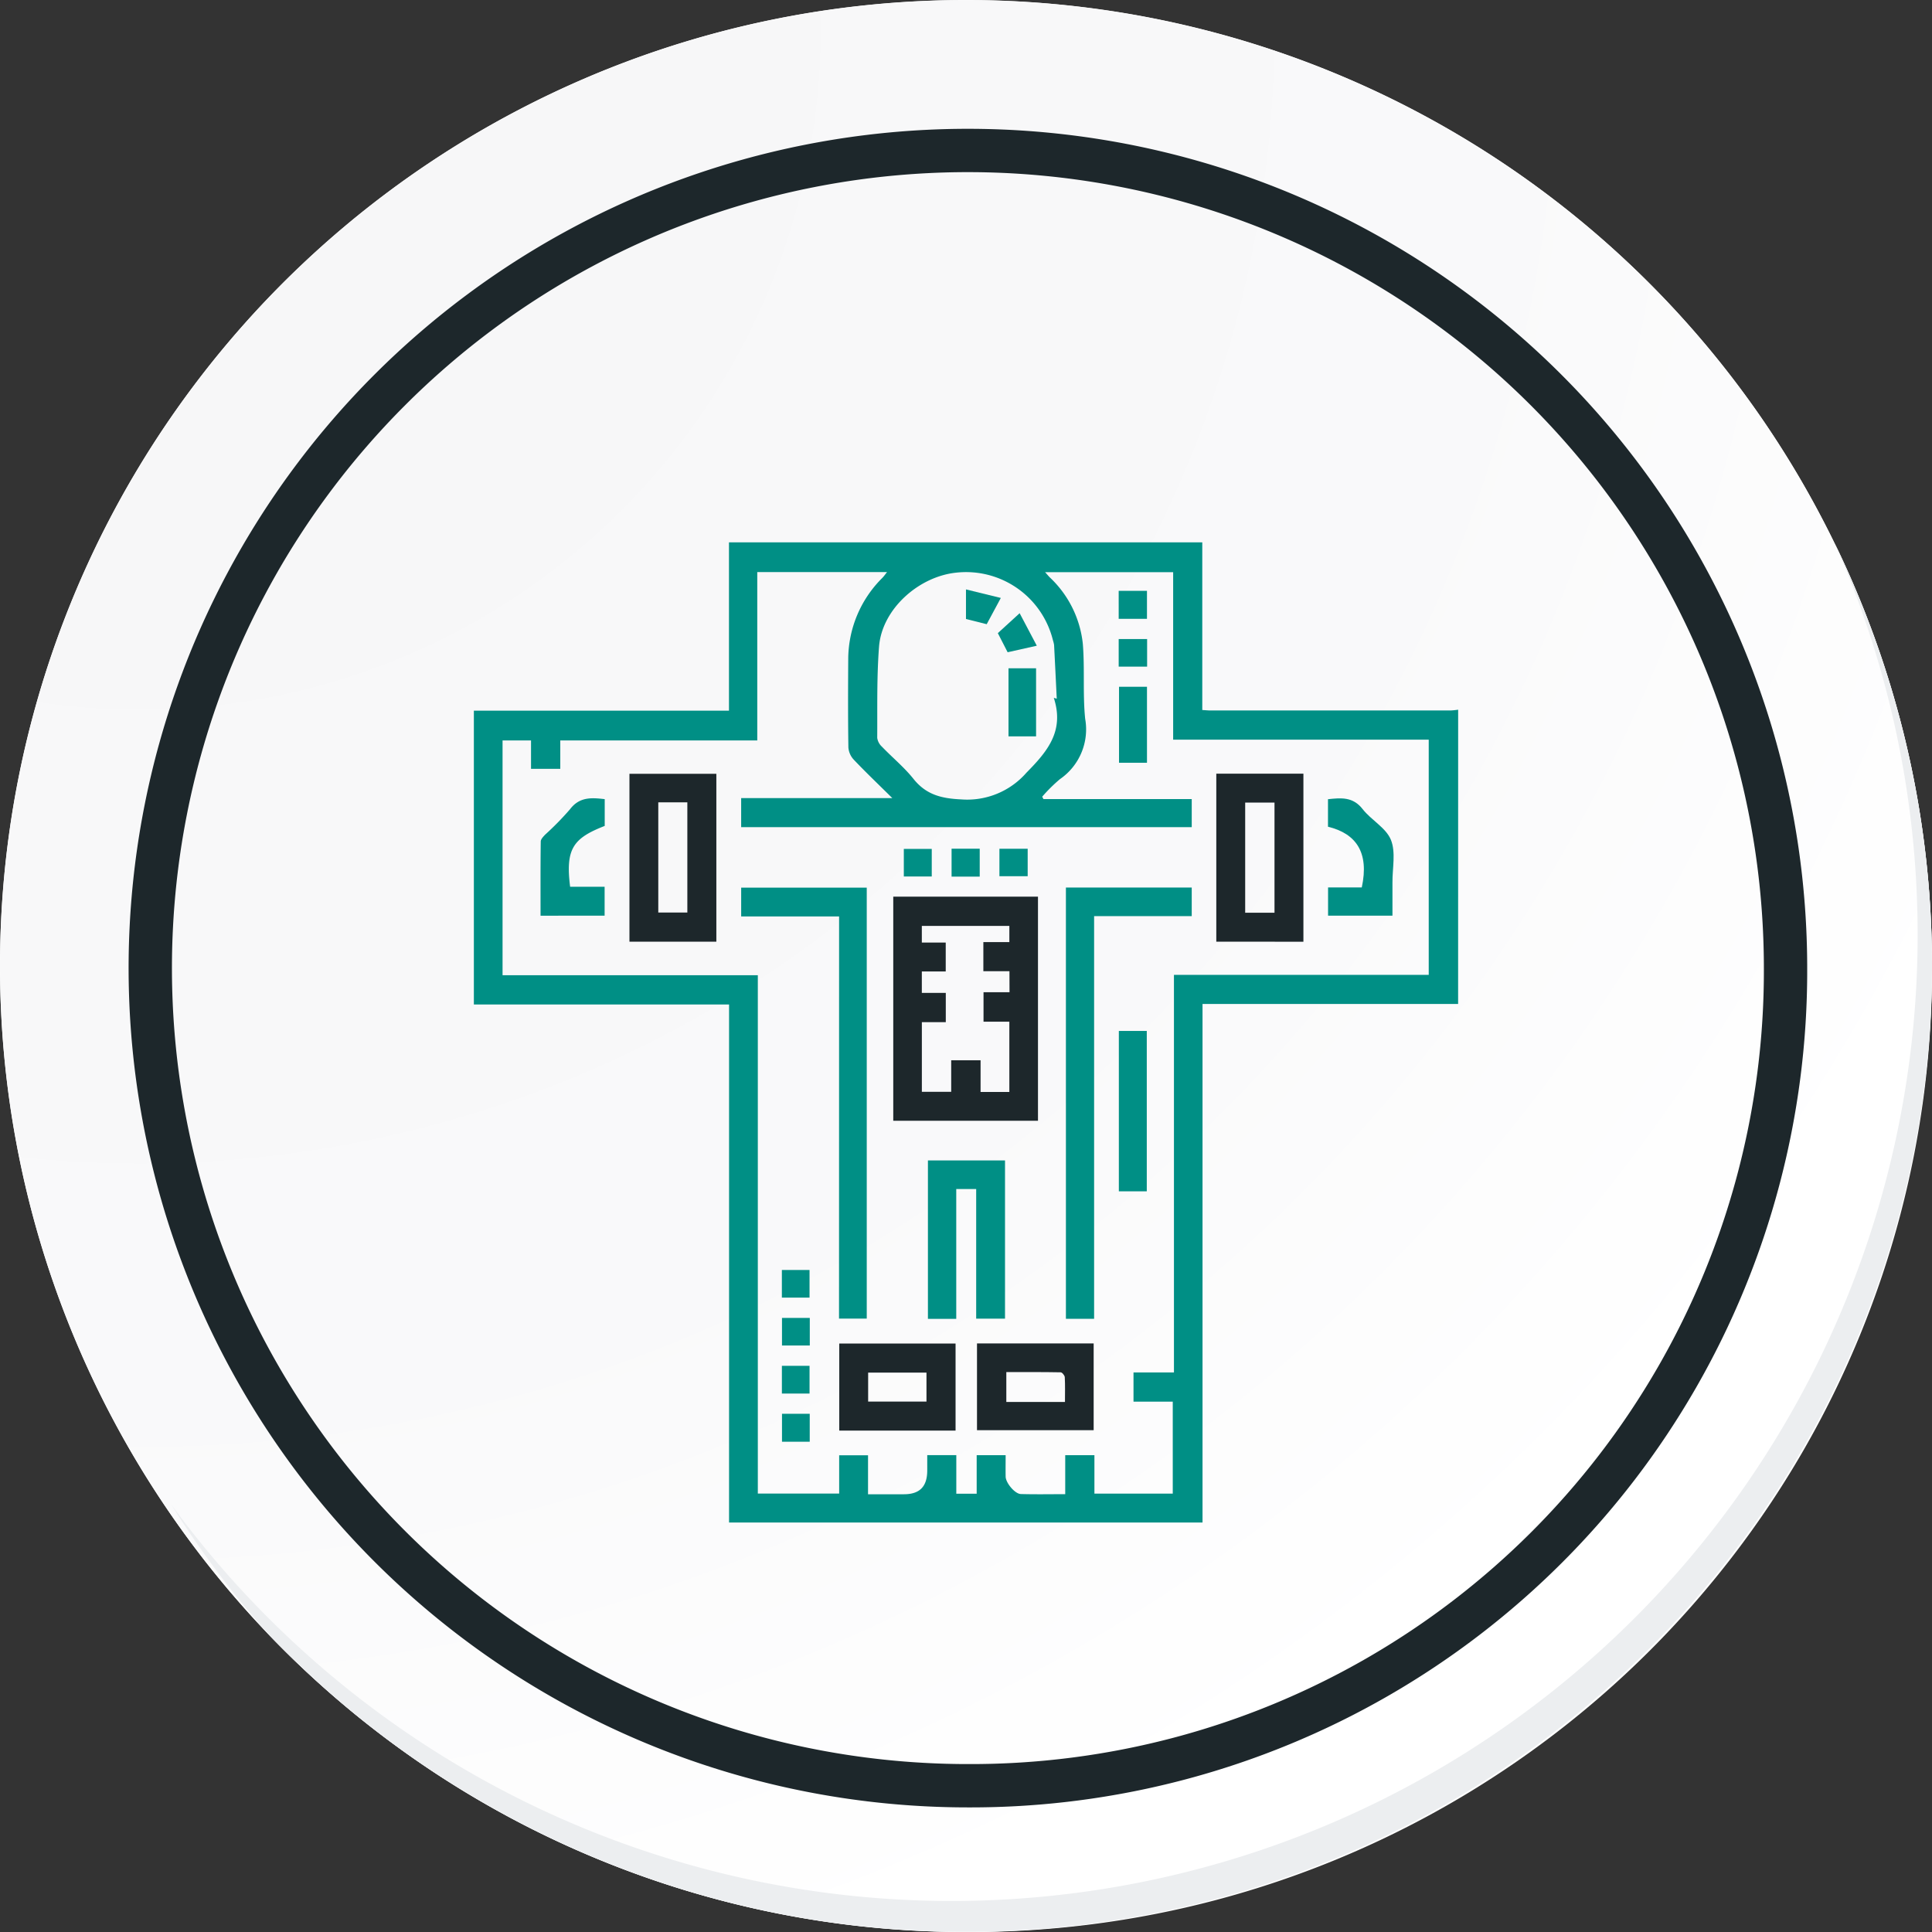 <svg xmlns="http://www.w3.org/2000/svg" xmlns:xlink="http://www.w3.org/1999/xlink" width="222.94" height="222.945" viewBox="0 0 222.94 222.945">
  <rect x="0" y="0" width="222.94" height="222.945" fill="#333333" stroke="none"/>
  <defs>
    <radialGradient id="radial-gradient" cx="0.076" cy="0.019" r="1.465" gradientTransform="translate(0)" gradientUnits="objectBoundingBox">
      <stop offset="0" stop-color="#f6f6f7"/>
      <stop offset="0.477" stop-color="#f9f9fa"/>
      <stop offset="0.715" stop-color="#fff"/>
    </radialGradient>
  </defs>
  <g id="Grupo_134239" data-name="Grupo 134239" transform="translate(-1005.109 -587.742)">
    <g id="Grupo_18419" data-name="Grupo 18419" transform="translate(1005.109 587.742)">
      <path id="Trazado_40936" data-name="Trazado 40936" d="M417.562,2257.189a111.47,111.47,0,1,1-111.468-111.468A111.468,111.468,0,0,1,417.562,2257.189Z" transform="translate(-194.623 -2145.721)" fill="#fff"/>
    </g>
    <path id="Trazado_40937" data-name="Trazado 40937" d="M415.569,2255.017A111.467,111.467,0,1,0,304.1,2366.492,111.031,111.031,0,0,0,415.569,2255.017Z" transform="translate(812.479 -1555.805)" fill="url(#radial-gradient)"/>
    <path id="Trazado_40938" data-name="Trazado 40938" d="M389.579,2246.181a94.349,94.349,0,1,0-94.349,94.35A94.011,94.011,0,0,0,389.579,2246.181Z" transform="translate(821.569 -1546.727)" fill="none" stroke="#1d272b" stroke-miterlimit="10" stroke-width="5"/>
    <path id="Trazado_40939" data-name="Trazado 40939" d="M392.465,2164.488A111.483,111.483,0,0,1,200.545,2275.5a111.8,111.8,0,0,0,11.094,14.849,111.485,111.485,0,0,0,180.826-125.859Z" transform="translate(824.312 -1514.162)" fill="#eceef0"/>
    <path id="Trazado_165199" data-name="Trazado 165199" d="M3697.422-602.759h-29.494v59.833h-54.634V-602.7h-29.448v-33.909h29.438V-656.03H3667.9v19.348c.432.025.688.053.945.053q13.854,0,27.707,0a8.459,8.459,0,0,0,.874-.089Zm-80.809-3.317v59.813H3626v-4.422h3.33v4.5h4.125c1.842,0,2.707-.882,2.708-2.757V-550.7h3.353v4.45h2.351v-4.445h3.342c0,.869-.014,1.672,0,2.475.016.726,1.064,1.991,1.758,2.01,1.651.047,3.3.015,5.118.015v-4.5h3.369v4.435h9.04v-10.609h-4.53v-3.373h4.667v-45.88h29.4v-27.14h-29.492v-19.328h-14.779c.251.279.389.444.539.6a12.264,12.264,0,0,1,3.818,7.682c.233,2.866-.02,5.776.269,8.633a6.969,6.969,0,0,1-2.908,6.967,18.319,18.319,0,0,0-2.051,2.031l.147.271h17.11v3.242h-51.994v-3.355h17.441c-1.631-1.613-3.075-2.988-4.445-4.432a2.318,2.318,0,0,1-.623-1.413c-.051-3.365-.038-6.732-.018-10.1a13.262,13.262,0,0,1,3.937-9.466c.186-.191.338-.414.542-.668h-14.975v19.428h-22.731v3.275h-3.376v-3.277h-3.285v27.094Zm34.151-32.012.343.1c-.1-2.064-.2-4.128-.307-6.192a3.238,3.238,0,0,0-.129-.534,10.33,10.33,0,0,0-11.189-7.817c-4.342.465-8.551,4.224-8.882,8.544-.269,3.492-.186,7.012-.209,10.519a1.7,1.7,0,0,0,.535,1.009c1.2,1.253,2.568,2.371,3.645,3.72,1.47,1.841,3.23,2.267,5.539,2.373a9.062,9.062,0,0,0,7.5-3.084C3650.073-631.941,3652-634.282,3650.765-638.089Z" transform="translate(-2524.056 1306.355)" fill="#008f85"/>
    <path id="Trazado_165200" data-name="Trazado 165200" d="M3801.47-472.167h16.7v25.857h-16.7Zm13.408,8.6h-3.011v-3.361h3v-1.864h-10.1v1.92h2.758v3.336h-2.758v2.473h2.765v3.376h-2.762v8.036h3.386v-3.638h3.39v3.66h3.319v-8.112h-2.979v-3.4h3Z" transform="translate(-2693.285 1163.379)" fill="#1d272b"/>
    <path id="Trazado_165201" data-name="Trazado 165201" d="M3894.3-473.611v46.472h-3.254v-49.77h14.519v3.3Z" transform="translate(-2762.938 1167.066)" fill="#008f85"/>
    <path id="Trazado_165202" data-name="Trazado 165202" d="M3733.864-473.532h-11.3v-3.327h14.491v49.733h-3.2Z" transform="translate(-2631.929 1167.027)" fill="#008f85"/>
    <path id="Trazado_165203" data-name="Trazado 165203" d="M3674.608-516.553H3664.58v-19.372h10.028Zm-6.7-16.08v12.716h3.353v-12.716Z" transform="translate(-2586.837 1212.959)" fill="#1d272b"/>
    <path id="Trazado_165204" data-name="Trazado 165204" d="M3969.105-516.615V-536h10.052v19.389Zm6.716-3.342v-12.712h-3.383v12.712Z" transform="translate(-2823.643 1213.021)" fill="#1d272b"/>
    <path id="Trazado_165205" data-name="Trazado 165205" d="M3825.049-317.055v-14.952h-2.3v14.979h-3.268v-18.284h8.895v18.257Z" transform="translate(-2707.295 1056.958)" fill="#008f85"/>
    <path id="Trazado_165206" data-name="Trazado 165206" d="M3858.4-240.339v10.011h-13.462v-10.011Zm-3.311,6.752c0-1.025.029-1.943-.022-2.856-.011-.2-.3-.559-.474-.563-2.09-.039-4.181-.026-6.271-.026v3.445Z" transform="translate(-2727.09 983.104)" fill="#1d272b"/>
    <path id="Trazado_165207" data-name="Trazado 165207" d="M3786.871-230.241h-13.421v-10.046h13.421Zm-10.088-6.691v3.343h6.731v-3.343Z" transform="translate(-2671.496 983.064)" fill="#1d272b"/>
    <path id="Trazado_165208" data-name="Trazado 165208" d="M3918.534-402.494h3.223v18.507h-3.223Z" transform="translate(-2784.317 1109.2)" fill="#008f85"/>
    <path id="Trazado_165209" data-name="Trazado 165209" d="M4027.056-519.905v-3.175c1.526-.165,2.884-.288,3.995,1.139.992,1.274,2.7,2.158,3.265,3.549.582,1.432.167,3.271.179,4.931.008,1.248,0,2.495,0,3.82h-7.429V-512.9h3.89C4031.831-516.948,4030.293-519.118,4027.056-519.905Z" transform="translate(-2868.706 1203.045)" fill="#008f85"/>
    <path id="Trazado_165210" data-name="Trazado 165210" d="M3618.44-509.662c0-2.894-.015-5.727.023-8.559,0-.269.295-.57.514-.8a34.047,34.047,0,0,0,2.862-2.924c1.085-1.431,2.451-1.353,4.005-1.167v3.09c-3.647,1.421-4.543,2.644-3.991,7.018h3.98v3.337Z" transform="translate(-2550.955 1203.07)" fill="#008f85"/>
    <path id="Trazado_165211" data-name="Trazado 165211" d="M3918.631-581.085h3.225v8.77h-3.225Z" transform="translate(-2784.393 1248.076)" fill="#008f85"/>
    <path id="Trazado_165212" data-name="Trazado 165212" d="M3918.447-630.864h3.264v3.23h-3.264Z" transform="translate(-2784.249 1286.785)" fill="#008f85"/>
    <path id="Trazado_165213" data-name="Trazado 165213" d="M3834.98-493.836h-3.247v-3.221h3.247Z" transform="translate(-2716.818 1182.734)" fill="#008f85"/>
    <path id="Trazado_165214" data-name="Trazado 165214" d="M3918.448-602.67v-3.183h3.28v3.183Z" transform="translate(-2784.25 1267.337)" fill="#008f85"/>
    <path id="Trazado_165215" data-name="Trazado 165215" d="M3743.671-278.449h3.193v3.189h-3.193Z" transform="translate(-2648.34 1012.739)" fill="#008f85"/>
    <path id="Trazado_165216" data-name="Trazado 165216" d="M3743.732-253.575h3.208v3.182h-3.208Z" transform="translate(-2648.387 993.397)" fill="#008f85"/>
    <path id="Trazado_165217" data-name="Trazado 165217" d="M3810.174-493.768h-3.223v-3.182h3.223Z" transform="translate(-2697.547 1182.651)" fill="#008f85"/>
    <path id="Trazado_165218" data-name="Trazado 165218" d="M3743.684-228.719h3.191v3.2h-3.191Z" transform="translate(-2648.35 974.068)" fill="#008f85"/>
    <path id="Trazado_165219" data-name="Trazado 165219" d="M3746.938-200.609h-3.2v-3.224h3.2Z" transform="translate(-2648.392 954.717)" fill="#008f85"/>
    <path id="Trazado_165220" data-name="Trazado 165220" d="M3859.825-497.032v3.168h-3.26v-3.168Z" transform="translate(-2736.129 1182.715)" fill="#008f85"/>
    <path id="Trazado_165221" data-name="Trazado 165221" d="M3861.273-590.676h3.182v7.856h-3.182Z" transform="translate(-2739.79 1255.534)" fill="#008f85"/>
    <path id="Trazado_165222" data-name="Trazado 165222" d="M3839.209-628.2v-3.413l4.021.984L3841.6-627.6Z" transform="translate(-2722.632 1287.37)" fill="#008f85"/>
    <path id="Trazado_165223" data-name="Trazado 165223" d="M3856.868-614.749l-1.132-2.206,2.517-2.3,1.98,3.751Z" transform="translate(-2735.484 1277.757)" fill="#008f85"/>
  </g>
</svg>
